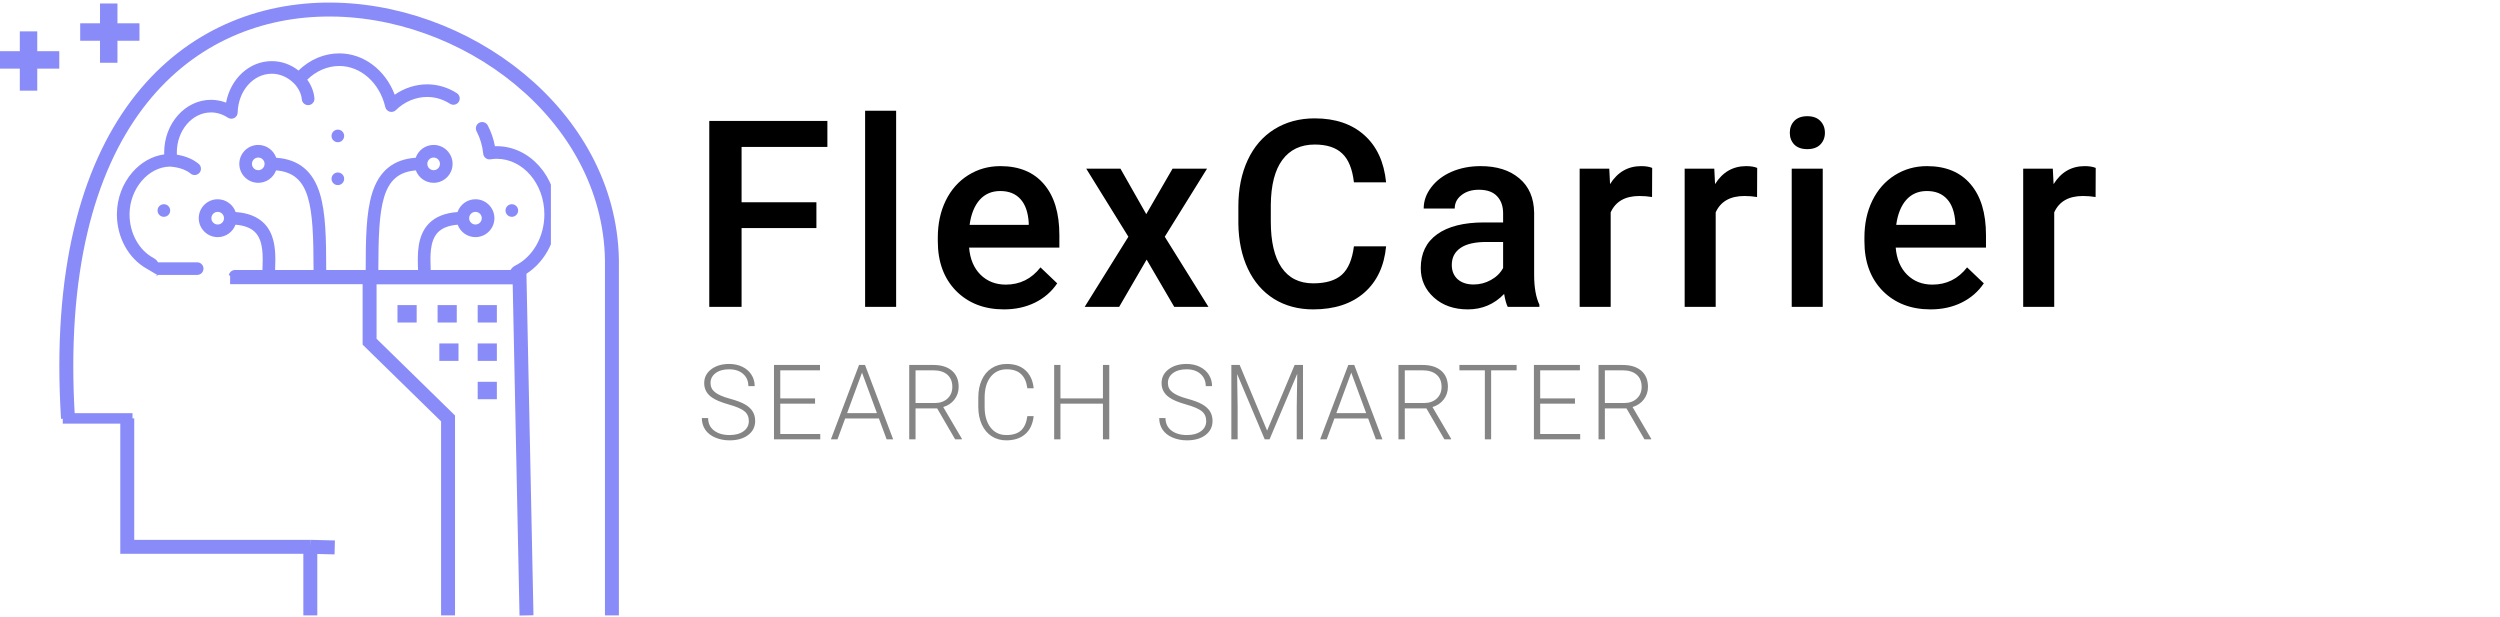 <svg width="717" height="177" viewBox="0 0 717 177" fill="none" xmlns="http://www.w3.org/2000/svg">
<path d="M19.5 120.001C9.001 -48.499 174 -9 175.5 74.5V176.501M36.5 120.001V156.825H89M96 157.001L89 156.825M89 176.501V156.825M128.5 176.501V120.001L106 98.001V79.501H149L151 176.501" stroke="#898BF8" stroke-width="4"/>
<path d="M18 120H38" stroke="#898BF8" stroke-width="3"/>
<path d="M131 90H125.5" stroke="#898BF8" stroke-width="5"/>
<path d="M119.5 90H114" stroke="#898BF8" stroke-width="5"/>
<path d="M131.5 101H126" stroke="#898BF8" stroke-width="5"/>
<path d="M142.5 90H137" stroke="#898BF8" stroke-width="5"/>
<path d="M142.5 101H137" stroke="#898BF8" stroke-width="5"/>
<path d="M142.5 112H137" stroke="#898BF8" stroke-width="5"/>
<path d="M8.185 26V9M0 17.185H17" stroke="#898BF8" stroke-width="5"/>
<path d="M31.185 18V1M23 9.185H40" stroke="#898BF8" stroke-width="5"/>
<g clip-path="url(#clip0)">
<path d="M136.681 37.648C137.718 39.622 138.36 41.788 138.59 44.084C138.639 44.578 138.89 45.029 139.282 45.333C139.674 45.637 140.175 45.767 140.666 45.692C141.35 45.588 141.915 45.54 142.441 45.54C149.987 45.54 156.125 52.693 156.125 61.486C156.125 67.891 152.852 73.654 147.786 76.167C147.21 76.453 146.745 76.895 146.425 77.432H123.525C123.521 77.295 123.516 77.157 123.511 77.017C123.385 73.483 123.227 69.087 125.595 66.638C126.814 65.378 128.716 64.644 131.256 64.443C132.019 66.521 134.019 68.007 136.361 68.007C139.358 68.007 141.797 65.571 141.797 62.577C141.797 59.583 139.358 57.147 136.361 57.147C133.979 57.147 131.952 58.685 131.219 60.819C127.646 61.058 124.881 62.168 122.987 64.127C119.55 67.681 119.746 73.151 119.889 77.146C119.892 77.243 119.895 77.337 119.899 77.432H108.506C108.543 58.984 109.301 49.672 119.261 48.866C120.025 50.943 122.025 52.429 124.366 52.429C127.364 52.429 129.803 49.993 129.803 46.999C129.803 44.004 127.364 41.568 124.366 41.568C121.984 41.568 119.956 43.108 119.223 45.243C112.799 45.689 108.699 49.042 106.716 55.461C104.996 61.028 104.887 68.63 104.88 77.432H93.557C93.55 68.63 93.441 61.028 91.721 55.461C89.738 49.042 85.638 45.689 79.214 45.243C78.481 43.108 76.453 41.568 74.07 41.568C71.073 41.568 68.634 44.004 68.634 46.999C68.634 49.993 71.073 52.429 74.07 52.429C76.412 52.429 78.412 50.943 79.176 48.866C89.136 49.672 89.894 58.984 89.931 77.432H78.898C78.901 77.337 78.904 77.243 78.908 77.146C78.938 76.3 78.971 75.387 78.971 74.441C78.971 70.919 78.519 66.928 75.81 64.127C73.916 62.167 71.151 61.058 67.578 60.819C66.845 58.685 64.818 57.147 62.436 57.147C59.439 57.147 57 59.583 57 62.577C57 65.571 59.439 68.007 62.436 68.007C64.777 68.007 66.778 66.521 67.541 64.443C70.081 64.644 71.983 65.378 73.202 66.638C75.57 69.087 75.411 73.485 75.286 77.017C75.281 77.157 75.276 77.294 75.271 77.432H67.42C66.418 77.432 65.607 78.242 65.607 79.241C65.607 80.24 66.418 81.049 67.42 81.049L146.425 81.7C146.745 82.237 147.211 82.028 147.787 82.314C152.852 84.828 156.125 90.59 156.125 96.995C156.125 105.788 149.987 112.941 142.441 112.941C141.915 112.941 141.35 112.893 140.666 112.789C140.636 112.785 137.632 112.346 135.64 110.284C134.945 109.566 133.798 109.545 133.078 110.239C132.357 110.932 132.336 112.077 133.032 112.796C134.748 114.571 136.878 115.491 138.361 115.949C137.561 120.16 135.287 123.906 132.089 126.171C131.273 126.749 131.081 127.878 131.66 128.693C132.239 129.507 133.371 129.699 134.187 129.121C138.224 126.261 140.99 121.746 141.944 116.548C142.112 116.555 142.277 116.558 142.442 116.558C151.986 116.558 159.75 107.782 159.75 96.995C159.75 89.363 155.827 82.437 149.725 79.24C155.826 76.043 159.75 69.118 159.75 61.486C159.75 50.699 151.985 41.923 142.441 41.923C142.277 41.923 142.112 41.926 141.943 41.933C141.557 39.832 140.87 37.833 139.892 35.97C139.427 35.085 138.332 34.743 137.446 35.207C136.559 35.67 136.217 36.763 136.681 37.648ZM134.549 62.577C134.549 61.577 135.362 60.764 136.361 60.764C137.36 60.764 138.173 61.577 138.173 62.577C138.173 63.577 137.36 64.39 136.361 64.39C135.362 64.39 134.549 63.577 134.549 62.577ZM122.555 46.999C122.555 45.999 123.367 45.185 124.366 45.185C125.365 45.185 126.178 45.999 126.178 46.999C126.178 47.999 125.365 48.812 124.366 48.812C123.368 48.812 122.555 47.998 122.555 46.999ZM72.259 46.999C72.259 45.999 73.071 45.185 74.07 45.185C75.07 45.185 75.882 45.999 75.882 46.999C75.882 47.999 75.07 48.812 74.07 48.812C73.071 48.812 72.259 47.998 72.259 46.999ZM60.624 62.577C60.624 61.577 61.437 60.764 62.436 60.764C63.435 60.764 64.247 61.577 64.247 62.577C64.247 63.577 63.435 64.39 62.436 64.39C61.437 64.39 60.624 63.577 60.624 62.577Z" fill="#898BF8"/>
<path d="M97.323 15.31C93 15.31 88.902 17.043 85.612 20.228C83.375 18.477 80.713 17.53 77.953 17.53C71.491 17.53 66.133 22.574 64.833 29.432C63.448 28.901 61.99 28.627 60.52 28.627C53.113 28.627 47.086 35.411 47.086 43.751C47.086 43.917 47.09 44.096 47.097 44.283C43.679 44.745 40.489 46.526 37.986 49.398C35.166 52.634 33.583 56.846 33.529 61.26C33.528 61.34 33.527 61.42 33.527 61.5C33.527 68.076 36.845 74.118 42.052 77.041C63.5 90 58.36 82.424 58.36 89C58.36 89.08 33.528 92.742 33.529 92.822C33.583 97.236 35.166 101.448 37.986 104.683C40.488 107.556 43.678 109.336 47.097 109.799C47.09 109.986 47.086 110.164 47.086 110.331C47.086 111.33 47.897 112.139 48.898 112.139C49.9 112.139 50.711 111.33 50.711 110.331C50.711 109.778 50.767 109.008 50.858 108.321C50.929 107.777 50.752 107.236 50.376 106.84C49.999 106.444 49.464 106.239 48.919 106.282L48.795 106.293C48.763 106.296 48.73 106.3 48.715 106.301C42.536 106.191 37.242 99.998 37.153 92.778C37.097 87.323 39.792 82.338 44.047 80.074C44.584 79.788 43.5 79 45.326 78.849H56.548C57.549 78.849 58.36 78.04 58.36 77.04C58.36 76.041 57.549 75.232 56.548 75.232H45.326C45.021 74.72 44.584 74.293 44.047 74.007C39.844 71.771 37.152 66.878 37.152 61.502C37.152 61.436 37.152 61.37 37.153 61.304C37.242 54.084 42.536 47.891 48.697 47.781C48.677 47.81 52.331 47.832 54.659 49.776C55.427 50.417 56.569 50.316 57.212 49.55C57.496 49.211 57.634 48.8 57.634 48.39C57.634 47.873 57.413 47.36 56.985 47.002C54.968 45.318 52.459 44.633 50.728 44.355C50.717 44.137 50.711 43.932 50.711 43.751C50.711 37.406 55.111 32.243 60.52 32.243C62.199 32.243 63.866 32.763 65.343 33.747C65.891 34.113 66.596 34.152 67.182 33.849C67.768 33.547 68.143 32.95 68.161 32.291C68.328 26.042 72.629 21.147 77.953 21.147C80.328 21.147 82.623 22.164 84.416 24.011C84.435 24.03 86.364 25.964 86.565 28.487C86.645 29.483 87.518 30.226 88.516 30.146C89.465 30.071 90.184 29.279 90.184 28.345C90.184 28.297 90.182 28.249 90.179 28.2C89.996 25.909 88.969 24.026 88.126 22.836C90.74 20.306 93.957 18.927 97.323 18.927C103.469 18.927 108.888 23.77 110.502 30.703C110.65 31.342 111.134 31.851 111.766 32.032C112.398 32.214 113.079 32.039 113.545 31.576C115.961 29.18 119.226 27.805 122.504 27.805C124.797 27.805 127.065 28.481 129.063 29.759C129.905 30.298 131.026 30.053 131.566 29.212C131.761 28.91 131.854 28.572 131.854 28.238C131.854 27.642 131.559 27.059 131.019 26.714C128.436 25.061 125.491 24.187 122.504 24.187C119.217 24.187 115.95 25.25 113.206 27.163C110.519 20.063 104.306 15.31 97.323 15.31Z" fill="#898BF8"/>
<path d="M96.894 53.087C97.895 53.087 98.706 52.277 98.706 51.278C98.706 50.279 97.895 49.469 96.894 49.469C95.893 49.469 95.082 50.279 95.082 51.278C95.082 52.277 95.893 53.087 96.894 53.087Z" fill="#898BF8"/>
<path d="M98.706 38.983C98.706 37.984 97.895 37.174 96.894 37.174C95.893 37.174 95.082 37.984 95.082 38.983C95.082 39.982 95.893 40.791 96.894 40.791C97.895 40.791 98.706 39.981 98.706 38.983Z" fill="#898BF8"/>
<path d="M146.792 62.185C147.793 62.185 148.604 61.375 148.604 60.376C148.604 59.377 147.793 58.567 146.792 58.567C145.791 58.567 144.979 59.377 144.979 60.376C144.979 61.375 145.791 62.185 146.792 62.185Z" fill="#898BF8"/>
<path d="M46.996 58.568C45.995 58.568 45.184 59.377 45.184 60.376C45.184 61.375 45.995 62.185 46.996 62.185C47.997 62.185 48.808 61.375 48.808 60.376C48.808 59.377 47.997 58.568 46.996 58.568Z" fill="#898BF8"/>
</g>
<path d="M149.5 80H66" stroke="#898BF8" stroke-width="3"/>
<path d="M234.145 65.405H212.685V88H203.42V34.68H237.294V42.15H212.685V58.007H234.145V65.405ZM257.011 88H248.112V31.75H257.011V88ZM287.934 88.732C282.294 88.732 277.717 86.962 274.201 83.422C270.71 79.858 268.964 75.122 268.964 69.213V68.115C268.964 64.16 269.721 60.632 271.235 57.531C272.773 54.406 274.921 51.977 277.68 50.244C280.439 48.51 283.515 47.644 286.909 47.644C292.304 47.644 296.467 49.365 299.396 52.807C302.351 56.249 303.828 61.12 303.828 67.419V71.008H277.937C278.205 74.279 279.292 76.867 281.196 78.772C283.125 80.676 285.542 81.628 288.447 81.628C292.524 81.628 295.844 79.98 298.408 76.684L303.205 81.262C301.618 83.63 299.494 85.473 296.833 86.791C294.196 88.085 291.23 88.732 287.934 88.732ZM286.872 54.785C284.431 54.785 282.453 55.639 280.939 57.348C279.45 59.057 278.498 61.438 278.083 64.489H295.039V63.83C294.843 60.852 294.05 58.605 292.658 57.092C291.267 55.554 289.338 54.785 286.872 54.785ZM328.745 61.413L336.289 48.376H346.176L334.055 67.895L346.579 88H336.765L328.854 74.45L320.981 88H311.093L323.618 67.895L311.533 48.376H321.347L328.745 61.413ZM397.534 70.642C396.997 76.33 394.897 80.773 391.235 83.972C387.573 87.145 382.702 88.732 376.623 88.732C372.375 88.732 368.627 87.731 365.38 85.73C362.158 83.703 359.667 80.835 357.91 77.124C356.152 73.413 355.236 69.103 355.163 64.196V59.216C355.163 54.187 356.054 49.755 357.836 45.922C359.619 42.089 362.17 39.135 365.49 37.06C368.835 34.985 372.692 33.947 377.062 33.947C382.946 33.947 387.683 35.546 391.271 38.745C394.86 41.943 396.948 46.459 397.534 52.294H388.305C387.866 48.461 386.743 45.703 384.936 44.018C383.154 42.309 380.529 41.455 377.062 41.455C373.034 41.455 369.934 42.932 367.761 45.886C365.612 48.815 364.514 53.124 364.465 58.813V63.537C364.465 69.299 365.49 73.693 367.541 76.721C369.616 79.748 372.644 81.262 376.623 81.262C380.261 81.262 382.995 80.444 384.826 78.808C386.657 77.172 387.817 74.45 388.305 70.642H397.534ZM432.412 88C432.021 87.243 431.679 86.01 431.386 84.301C428.554 87.255 425.087 88.732 420.986 88.732C417.006 88.732 413.759 87.597 411.245 85.327C408.73 83.056 407.473 80.249 407.473 76.904C407.473 72.68 409.035 69.445 412.16 67.199C415.31 64.929 419.802 63.794 425.637 63.794H431.093V61.193C431.093 59.143 430.52 57.507 429.372 56.286C428.225 55.041 426.479 54.419 424.135 54.419C422.109 54.419 420.449 54.931 419.155 55.956C417.861 56.958 417.214 58.239 417.214 59.802H408.315C408.315 57.629 409.035 55.602 410.476 53.723C411.916 51.818 413.869 50.329 416.335 49.255C418.825 48.181 421.596 47.644 424.648 47.644C429.287 47.644 432.985 48.815 435.744 51.159C438.503 53.478 439.919 56.75 439.992 60.974V78.845C439.992 82.409 440.493 85.253 441.494 87.377V88H432.412ZM422.634 81.591C424.392 81.591 426.04 81.164 427.578 80.31C429.14 79.455 430.312 78.308 431.093 76.867V69.397H426.296C423 69.397 420.522 69.97 418.862 71.118C417.202 72.265 416.372 73.889 416.372 75.988C416.372 77.697 416.933 79.064 418.056 80.09C419.204 81.091 420.729 81.591 422.634 81.591ZM473.808 56.506C472.636 56.31 471.428 56.213 470.183 56.213C466.105 56.213 463.359 57.775 461.943 60.9V88H453.044V48.376H461.54L461.76 52.807C463.908 49.365 466.887 47.644 470.695 47.644C471.965 47.644 473.015 47.815 473.845 48.156L473.808 56.506ZM503.925 56.506C502.753 56.31 501.545 56.213 500.3 56.213C496.223 56.213 493.476 57.775 492.06 60.9V88H483.161V48.376H491.657L491.877 52.807C494.025 49.365 497.004 47.644 500.812 47.644C502.082 47.644 503.132 47.815 503.962 48.156L503.925 56.506ZM522.763 88H513.864V48.376H522.763V88ZM513.315 38.085C513.315 36.718 513.742 35.583 514.597 34.68C515.476 33.776 516.721 33.325 518.332 33.325C519.943 33.325 521.188 33.776 522.067 34.68C522.946 35.583 523.386 36.718 523.386 38.085C523.386 39.428 522.946 40.551 522.067 41.455C521.188 42.334 519.943 42.773 518.332 42.773C516.721 42.773 515.476 42.334 514.597 41.455C513.742 40.551 513.315 39.428 513.315 38.085ZM553.686 88.732C548.046 88.732 543.469 86.962 539.953 83.422C536.462 79.858 534.716 75.122 534.716 69.213V68.115C534.716 64.16 535.473 60.632 536.987 57.531C538.525 54.406 540.673 51.977 543.432 50.244C546.191 48.51 549.267 47.644 552.661 47.644C558.056 47.644 562.219 49.365 565.148 52.807C568.103 56.249 569.58 61.12 569.58 67.419V71.008H543.688C543.957 74.279 545.043 76.867 546.948 78.772C548.876 80.676 551.293 81.628 554.199 81.628C558.276 81.628 561.596 79.98 564.16 76.684L568.957 81.262C567.37 83.63 565.246 85.473 562.585 86.791C559.948 88.085 556.982 88.732 553.686 88.732ZM552.624 54.785C550.183 54.785 548.205 55.639 546.691 57.348C545.202 59.057 544.25 61.438 543.835 64.489H560.791V63.83C560.595 60.852 559.802 58.605 558.41 57.092C557.019 55.554 555.09 54.785 552.624 54.785ZM601.015 56.506C599.843 56.31 598.635 56.213 597.39 56.213C593.312 56.213 590.566 57.775 589.15 60.9V88H580.251V48.376H588.747L588.967 52.807C591.115 49.365 594.094 47.644 597.902 47.644C599.172 47.644 600.222 47.815 601.052 48.156L601.015 56.506Z" fill="black"/>
<path d="M214.766 120.756C214.766 119.574 214.351 118.642 213.521 117.958C212.69 117.265 211.172 116.61 208.965 115.995C206.758 115.37 205.146 114.691 204.131 113.959C202.686 112.924 201.963 111.566 201.963 109.887C201.963 108.256 202.632 106.933 203.97 105.917C205.317 104.892 207.036 104.379 209.126 104.379C210.542 104.379 211.807 104.652 212.92 105.199C214.043 105.746 214.912 106.508 215.527 107.484C216.143 108.461 216.45 109.55 216.45 110.751H214.634C214.634 109.296 214.136 108.129 213.14 107.25C212.144 106.361 210.806 105.917 209.126 105.917C207.495 105.917 206.196 106.283 205.229 107.016C204.263 107.738 203.779 108.686 203.779 109.857C203.779 110.941 204.214 111.825 205.083 112.509C205.952 113.192 207.344 113.798 209.258 114.325C211.172 114.843 212.622 115.385 213.608 115.951C214.595 116.508 215.337 117.177 215.835 117.958C216.333 118.739 216.582 119.662 216.582 120.727C216.582 122.406 215.908 123.754 214.561 124.77C213.223 125.785 211.455 126.293 209.258 126.293C207.754 126.293 206.372 126.024 205.112 125.487C203.862 124.95 202.91 124.198 202.256 123.231C201.611 122.265 201.289 121.156 201.289 119.906H203.091C203.091 121.41 203.652 122.597 204.775 123.466C205.898 124.335 207.393 124.77 209.258 124.77C210.918 124.77 212.251 124.403 213.257 123.671C214.263 122.938 214.766 121.967 214.766 120.756ZM233.756 115.775H223.78V124.477H235.25V126H221.979V104.672H235.177V106.21H223.78V114.252H233.756V115.775ZM252.072 120.023H242.39L240.192 126H238.303L246.374 104.672H248.088L256.159 126H254.284L252.072 120.023ZM242.946 118.485H251.501L247.224 106.869L242.946 118.485ZM268.777 117.123H262.581V126H260.765V104.672H267.693C269.969 104.672 271.746 105.224 273.025 106.327C274.305 107.431 274.944 108.974 274.944 110.956C274.944 112.323 274.544 113.529 273.743 114.574C272.942 115.619 271.868 116.342 270.521 116.742L275.853 125.81V126H273.934L268.777 117.123ZM262.581 115.585H268.104C269.617 115.585 270.833 115.155 271.751 114.296C272.669 113.437 273.128 112.323 273.128 110.956C273.128 109.452 272.649 108.285 271.692 107.455C270.735 106.625 269.393 106.21 267.664 106.21H262.581V115.585ZM296.454 119.35C296.21 121.596 295.404 123.314 294.037 124.506C292.68 125.697 290.868 126.293 288.603 126.293C287.021 126.293 285.619 125.897 284.398 125.106C283.188 124.315 282.25 123.197 281.586 121.752C280.922 120.297 280.585 118.637 280.575 116.771V114.003C280.575 112.108 280.907 110.429 281.571 108.964C282.235 107.499 283.188 106.371 284.428 105.58C285.678 104.779 287.113 104.379 288.734 104.379C291.02 104.379 292.821 104.999 294.14 106.239C295.468 107.47 296.239 109.174 296.454 111.352H294.638C294.188 107.729 292.221 105.917 288.734 105.917C286.801 105.917 285.258 106.64 284.105 108.085C282.963 109.53 282.392 111.527 282.392 114.076V116.684C282.392 119.145 282.948 121.107 284.062 122.572C285.185 124.037 286.698 124.77 288.603 124.77C290.487 124.77 291.908 124.32 292.865 123.422C293.822 122.514 294.413 121.156 294.638 119.35H296.454ZM318.14 126H316.323V115.775H304.136V126H302.334V104.672H304.136V114.252H316.323V104.672H318.14V126ZM345.939 120.756C345.939 119.574 345.524 118.642 344.694 117.958C343.864 117.265 342.346 116.61 340.139 115.995C337.932 115.37 336.32 114.691 335.305 113.959C333.859 112.924 333.137 111.566 333.137 109.887C333.137 108.256 333.806 106.933 335.144 105.917C336.491 104.892 338.21 104.379 340.3 104.379C341.716 104.379 342.98 104.652 344.094 105.199C345.217 105.746 346.086 106.508 346.701 107.484C347.316 108.461 347.624 109.55 347.624 110.751H345.808C345.808 109.296 345.31 108.129 344.313 107.25C343.317 106.361 341.979 105.917 340.3 105.917C338.669 105.917 337.37 106.283 336.403 107.016C335.437 107.738 334.953 108.686 334.953 109.857C334.953 110.941 335.388 111.825 336.257 112.509C337.126 113.192 338.518 113.798 340.432 114.325C342.346 114.843 343.796 115.385 344.782 115.951C345.769 116.508 346.511 117.177 347.009 117.958C347.507 118.739 347.756 119.662 347.756 120.727C347.756 122.406 347.082 123.754 345.734 124.77C344.396 125.785 342.629 126.293 340.432 126.293C338.928 126.293 337.546 126.024 336.286 125.487C335.036 124.95 334.084 124.198 333.43 123.231C332.785 122.265 332.463 121.156 332.463 119.906H334.265C334.265 121.41 334.826 122.597 335.949 123.466C337.072 124.335 338.566 124.77 340.432 124.77C342.092 124.77 343.425 124.403 344.431 123.671C345.437 122.938 345.939 121.967 345.939 120.756ZM355.54 104.672L363.406 123.495L371.302 104.672H373.704V126H371.902V116.713L372.049 107.191L364.109 126H362.718L354.808 107.265L354.954 116.654V126H353.152V104.672H355.54ZM392.387 120.023H382.704L380.507 126H378.617L386.688 104.672H388.402L396.474 126H394.599L392.387 120.023ZM383.261 118.485H391.815L387.538 106.869L383.261 118.485ZM409.092 117.123H402.896V126H401.079V104.672H408.008C410.283 104.672 412.061 105.224 413.34 106.327C414.619 107.431 415.259 108.974 415.259 110.956C415.259 112.323 414.858 113.529 414.058 114.574C413.257 115.619 412.183 116.342 410.835 116.742L416.167 125.81V126H414.248L409.092 117.123ZM402.896 115.585H408.418C409.932 115.585 411.147 115.155 412.065 114.296C412.983 113.437 413.442 112.323 413.442 110.956C413.442 109.452 412.964 108.285 412.007 107.455C411.05 106.625 409.707 106.21 407.979 106.21H402.896V115.585ZM434.967 106.21H427.657V126H425.855V106.21H418.561V104.672H434.967V106.21ZM451.701 115.775H441.726V124.477H453.195V126H439.924V104.672H453.122V106.21H441.726V114.252H451.701V115.775ZM466.473 117.123H460.276V126H458.46V104.672H465.389C467.664 104.672 469.441 105.224 470.721 106.327C472 107.431 472.64 108.974 472.64 110.956C472.64 112.323 472.239 113.529 471.438 114.574C470.638 115.619 469.563 116.342 468.216 116.742L473.548 125.81V126H471.629L466.473 117.123ZM460.276 115.585H465.799C467.312 115.585 468.528 115.155 469.446 114.296C470.364 113.437 470.823 112.323 470.823 110.956C470.823 109.452 470.345 108.285 469.388 107.455C468.431 106.625 467.088 106.21 465.359 106.21H460.276V115.585Z" fill="black" fill-opacity="0.48"/>
<defs>
<clipPath id="clip0">
<rect width="130" height="68" fill="white" transform="translate(28 11)"/>
</clipPath>
</defs>
</svg>
